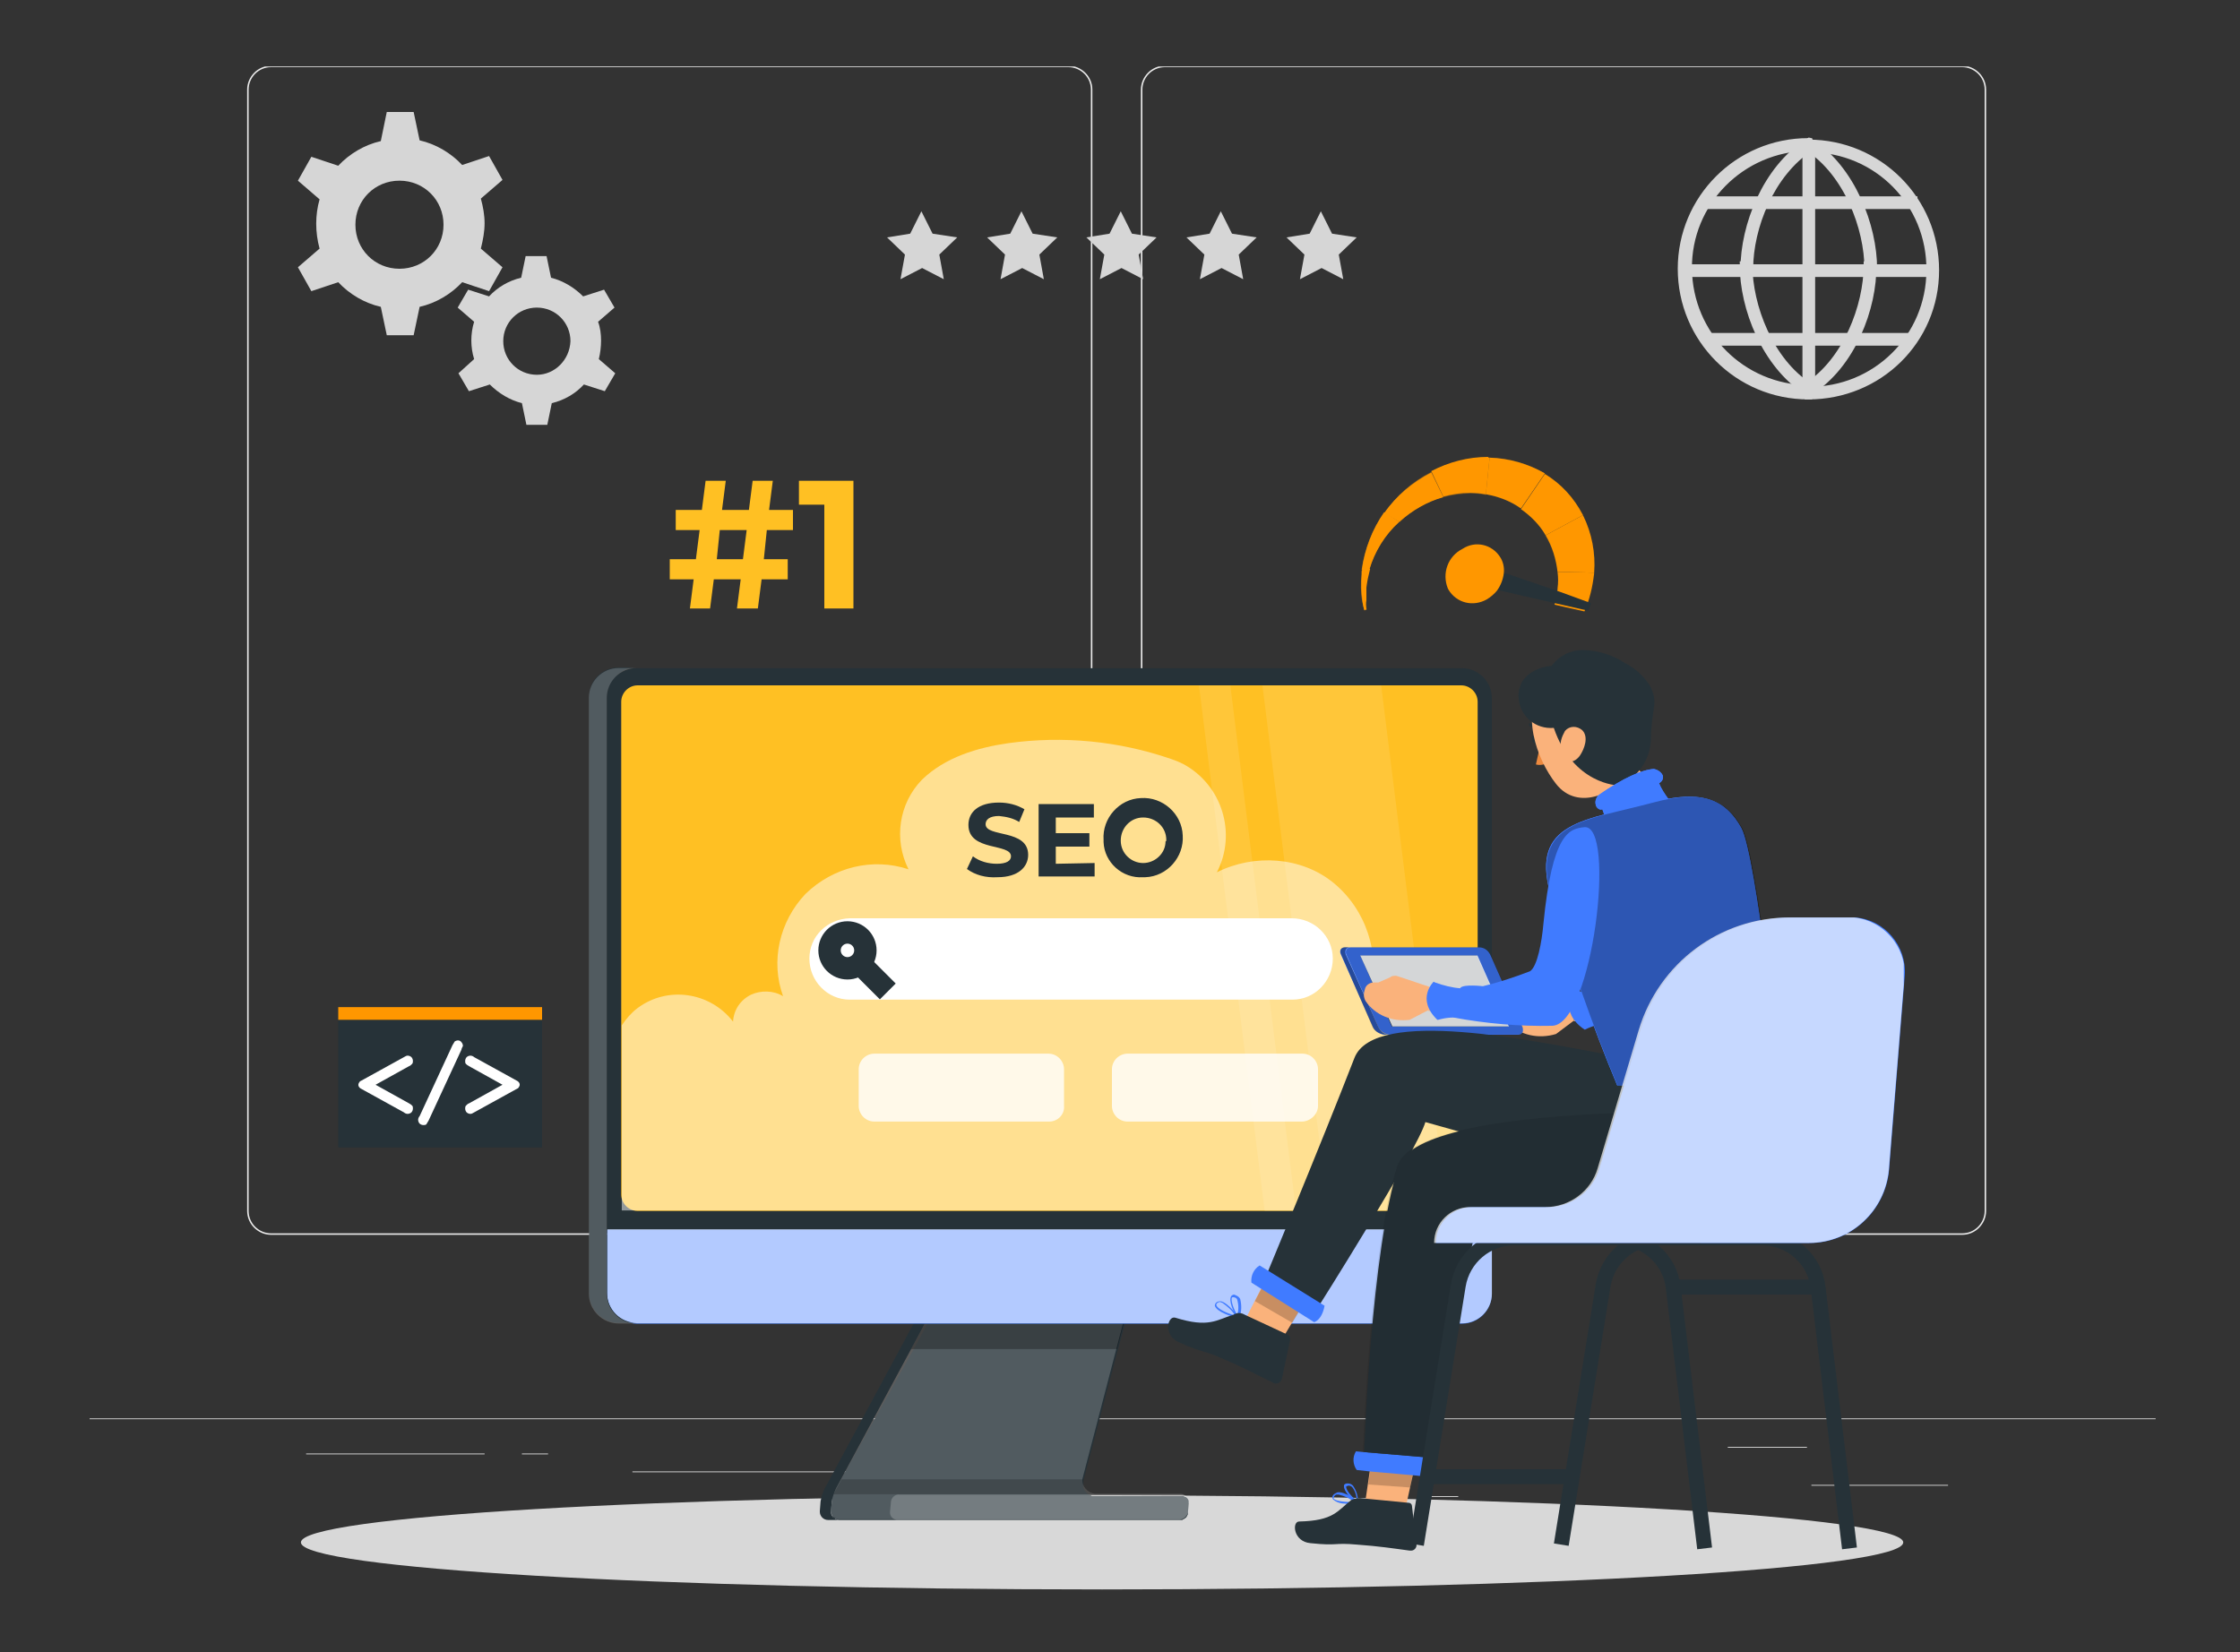 <?xml version="1.0" encoding="utf-8"?>
<!-- Generator: Adobe Illustrator 26.1.0, SVG Export Plug-In . SVG Version: 6.00 Build 0)  -->
<svg version="1.1" id="service-3" xmlns="http://www.w3.org/2000/svg" xmlns:xlink="http://www.w3.org/1999/xlink" x="0px" y="0px"
	 viewBox="0 0 300 221.3" style="enable-background:new 0 0 300 221.3;" xml:space="preserve">
<rect x="0" y="0" width="300" height="221.3" fill="#333333" stroke="none"/>
<style type="text/css">
	.st0{clip-path:url(#SVGID_00000078753870903524924380000001082361086104684463_);}
	.st1{fill:#EBEBEB;}
	.st2{clip-path:url(#SVGID_00000007396189740779274310000011339653719325835192_);}
	.st3{fill:none;stroke:#263238;stroke-width:3;stroke-miterlimit:10;}
	.st4{fill:none;stroke:#D6D6D6;stroke-miterlimit:10;}
	.st5{fill:#D6D6D6;}
	.st6{clip-path:url(#SVGID_00000063592566107966544160000011371426792663165109_);}
	.st7{fill:#D8D8D8;}
	.st8{clip-path:url(#SVGID_00000092426486106400645100000005558866405333629350_);}
	.st9{fill:#263238;}
	.st10{opacity:0.2;}
	.st11{clip-path:url(#SVGID_00000164473673680565014320000011349927254650252965_);}
	.st12{fill:#FFFFFF;}
	.st13{opacity:0.3;}
	.st14{clip-path:url(#SVGID_00000165219931191236591660000009773018849641656723_);}
	.st15{fill:#407BFF;}
	.st16{opacity:0.6;}
	.st17{clip-path:url(#SVGID_00000070096703916381766650000008299084713896846486_);}
	.st18{fill:#FFC023;}
	.st19{clip-path:url(#SVGID_00000039853953575006838360000014275071931403720379_);}
	.st20{opacity:0.5;}
	.st21{clip-path:url(#SVGID_00000029754759568609757870000003433898865657062570_);}
	.st22{opacity:0.1;}
	.st23{clip-path:url(#SVGID_00000150091928803379594290000002501614242993782971_);}
	.st24{clip-path:url(#SVGID_00000173875547991142049110000007242322160126367674_);}
	.st25{clip-path:url(#SVGID_00000073720132937938028460000004950983932815405485_);}
	.st26{opacity:0.8;}
	.st27{clip-path:url(#SVGID_00000000219616574083991100000011256003531131320506_);}
	.st28{clip-path:url(#SVGID_00000029019874235362664650000012208815652061052052_);}
	.st29{clip-path:url(#SVGID_00000024704887057254085770000001870057978890012816_);}
	.st30{fill:#FAB27B;}
	.st31{clip-path:url(#SVGID_00000176034532385949496990000010206271888668806072_);}
	.st32{opacity:0.4;}
	.st33{clip-path:url(#SVGID_00000044172017106879016770000018092066735719157124_);}
	.st34{clip-path:url(#SVGID_00000110452121831708793180000011199270652826536857_);}
	.st35{clip-path:url(#SVGID_00000068657258019670187380000002382376050941477518_);}
	.st36{clip-path:url(#SVGID_00000115484094454766185910000015959540073402569379_);}
	.st37{clip-path:url(#SVGID_00000083805418092607572490000006664583246621475498_);}
	.st38{clip-path:url(#SVGID_00000095332434633611083280000003566367187631372956_);}
	.st39{fill:#ED893E;}
	.st40{clip-path:url(#SVGID_00000091727883084185246880000000809068808413524615_);}
	.st41{fill:none;stroke:#263238;stroke-width:2;stroke-miterlimit:10;}
	.st42{opacity:0.7;}
	.st43{clip-path:url(#SVGID_00000155133566968217280960000010123068216953373062_);}
	.st44{clip-path:url(#SVGID_00000129896241249618992850000002508547269243535038_);}
	.st45{fill:#FF9700;}
	.st46{clip-path:url(#SVGID_00000018923688982434221120000015995631969169392033_);}
	.st47{clip-path:url(#SVGID_00000076599167018597393660000017190435741594104459_);}
	.st48{clip-path:url(#SVGID_00000170987906845090790490000006373814525710229437_);}
	.st49{clip-path:url(#SVGID_00000162325187965189138100000016231223784546048191_);}
	.st50{clip-path:url(#SVGID_00000157285352110383960370000012580797609234625689_);}
	.st51{clip-path:url(#SVGID_00000012448736948387712300000007789977927945891251_);}
	.st52{clip-path:url(#SVGID_00000026140709909980787480000004197876249401716916_);}
	.st53{clip-path:url(#SVGID_00000176741620844703689020000016156832669907443332_);}
</style>
<g>
	<defs>
		<rect id="SVGID_1_" x="12" y="8.9" width="276.7" height="204"/>
	</defs>
	<clipPath id="SVGID_00000055689114572136798850000009464187518860808090_">
		<use xlink:href="#SVGID_1_"  style="overflow:visible;"/>
	</clipPath>
	<g id="Group_348" style="clip-path:url(#SVGID_00000055689114572136798850000009464187518860808090_);">
		<rect id="Rectangle_1159" x="242.6" y="198.9" class="st1" width="18.3" height="0.1"/>
		<rect id="Rectangle_1160" x="190.5" y="200.4" class="st1" width="4.8" height="0.1"/>
		<rect id="Rectangle_1161" x="231.4" y="193.8" class="st1" width="10.6" height="0.1"/>
		<rect id="Rectangle_1162" x="41" y="194.7" class="st1" width="23.9" height="0.1"/>
		<rect id="Rectangle_1163" x="69.9" y="194.7" class="st1" width="3.5" height="0.1"/>
		<rect id="Rectangle_1164" x="84.7" y="197.1" class="st1" width="51.8" height="0.1"/>
		<g id="Group_259">
			<g>
				<defs>
					<rect id="SVGID_00000119814841557441809210000001789539583677326755_" x="12" y="8.9" width="276.7" height="204"/>
				</defs>
				<clipPath id="SVGID_00000016761996057206090460000007497245438633045648_">
					<use xlink:href="#SVGID_00000119814841557441809210000001789539583677326755_"  style="overflow:visible;"/>
				</clipPath>
				<g id="Group_258" style="clip-path:url(#SVGID_00000016761996057206090460000007497245438633045648_);">
					<path id="Path_576" class="st1" d="M143.1,165.4H36.3c-1.7,0-3.2-1.4-3.2-3.2V12c0-1.7,1.4-3.2,3.2-3.2h106.8
						c1.7,0,3.2,1.4,3.2,3.2v150.2C146.3,163.9,144.9,165.4,143.1,165.4 M36.3,9c-1.7,0-3,1.4-3,3v150.2c0,1.7,1.4,3,3,3h106.8
						c1.7,0,3-1.4,3-3V12c0-1.7-1.4-3-3-3H36.3z"/>
					<path id="Path_577" class="st1" d="M262.8,165.4H156c-1.7,0-3.2-1.4-3.2-3.2V12c0-1.7,1.4-3.2,3.2-3.2h106.8
						c1.7,0,3.2,1.4,3.2,3.2v150.2C266,163.9,264.6,165.4,262.8,165.4 M156,9c-1.7,0-3,1.4-3,3v150.2c0,1.7,1.4,3,3,3h106.8
						c1.7,0,3-1.4,3-3V12c0-1.7-1.4-3-3-3H156z"/>
					<rect id="Rectangle_1165" x="12" y="190" class="st1" width="276.7" height="0.1"/>
					<circle id="Ellipse_168" class="st3" cx="153.2" cy="130.6" r="2.4"/>
					<line id="Line_1" class="st3" x1="154.9" y1="132.3" x2="158.7" y2="136.2"/>
					<path id="Path_578" class="st4" d="M258.8,36c0,9.2-7.4,16.6-16.6,16.6c-9.2,0-16.6-7.4-16.6-16.6s7.4-16.6,16.6-16.6
						S258.8,26.9,258.8,36C258.8,36,258.8,36,258.8,36z"/>
					<path id="Path_579" class="st4" d="M242.2,53c-9.4,0-17-7.6-17-17s7.6-17,17-17v0.7c-9,0.1-16.2,7.4-16.1,16.3
						c0.1,8.9,7.2,16,16.1,16.1V53z"/>
					<path id="Path_580" class="st4" d="M242.2,53v-0.7c9,0.1,16.3-7.1,16.3-16.1c0.1-9-7.1-16.3-16.1-16.3c-0.1,0-0.2,0-0.2,0v-0.7
						c9.4,0,17,7.6,17,17S251.6,53,242.2,53C242.2,53,242.2,53,242.2,53L242.2,53z"/>
					<path id="Path_581" class="st4" d="M250.9,36h-0.7c0-5.5-2.8-12.9-8.1-16.3l0.4-0.6C248,22.7,250.9,30.3,250.9,36z"/>
					<path id="Path_582" class="st4" d="M242.4,52.4l-0.4-0.6c5.3-3.4,8.1-10.8,8.1-16.3h0.7C250.9,41.2,248,48.9,242.4,52.4z"/>
					<path id="Path_583" class="st4" d="M234.3,36h-0.7c0-5.7,2.9-13.3,8.5-16.9l0.4,0.6C237.1,23.2,234.3,30.5,234.3,36z"/>
					<path id="Path_584" class="st4" d="M242,52.4c-5.6-3.6-8.5-11.2-8.5-16.9h0.7c0,5.5,2.8,12.9,8.1,16.3L242,52.4z"/>
					<rect id="Rectangle_1166" x="241.9" y="19.4" class="st4" width="0.7" height="33.2"/>
					<rect id="Rectangle_1167" x="228.2" y="26.8" class="st4" width="28.1" height="0.7"/>
					<rect id="Rectangle_1168" x="225.7" y="35.9" class="st4" width="33.2" height="0.7"/>
					<rect id="Rectangle_1169" x="228.6" y="45.1" class="st4" width="27.3" height="0.7"/>
					<path id="Path_585" class="st5" d="M64.9,29.9c0-1.1-0.2-2.2-0.5-3.3l2.9-2.5l-1.8-3.2l-3.6,1.2c-1.5-1.6-3.5-2.8-5.7-3.3
						l-0.8-3.8h-3.6L51,18.9c-2.2,0.5-4.2,1.7-5.7,3.3l-3.6-1.2l-1.8,3.2l2.9,2.5c-0.6,2.1-0.6,4.4,0,6.6l-2.9,2.5l1.8,3.2l3.6-1.2
						c1.5,1.6,3.5,2.8,5.7,3.3l0.8,3.8h3.6l0.8-3.8c2.2-0.5,4.2-1.7,5.7-3.3l3.6,1.2l1.8-3.2l-2.9-2.5C64.7,32.1,64.9,31,64.9,29.9
						 M53.5,36c-3.3,0-5.9-2.6-5.9-5.9c0-3.3,2.6-5.9,5.9-5.9c3.3,0,5.9,2.6,5.9,5.9v0C59.4,33.4,56.8,36,53.5,36
						C53.5,36,53.5,36,53.5,36"/>
					<path id="Path_586" class="st5" d="M80.5,45.6c0-0.8-0.1-1.7-0.4-2.5l2.2-1.9l-1.4-2.4l-2.8,0.9c-1.2-1.2-2.7-2.1-4.3-2.5
						l-0.6-2.9h-2.8l-0.6,2.9c-1.7,0.4-3.2,1.3-4.3,2.5l-2.8-0.9l-1.4,2.4l2.2,1.9c-0.5,1.6-0.5,3.4,0,5L61.4,50l1.4,2.4l2.8-0.9
						c1.2,1.2,2.7,2.1,4.3,2.5l0.6,2.9h2.8l0.6-2.9c1.7-0.4,3.2-1.3,4.3-2.5l2.8,0.9l1.4-2.4l-2.2-1.9
						C80.4,47.3,80.5,46.4,80.5,45.6 M71.9,50.2c-2.5,0-4.5-2-4.5-4.5s2-4.5,4.5-4.5c2.5,0,4.5,2,4.5,4.5v0
						C76.3,48.2,74.3,50.2,71.9,50.2C71.9,50.2,71.9,50.2,71.9,50.2"/>
					<path id="Path_587" class="st5" d="M121.9,31.3l1.5-3l1.5,3l3.3,0.5l-2.4,2.3l0.6,3.3l-2.9-1.5l-2.9,1.5l0.6-3.3l-2.4-2.3
						L121.9,31.3z"/>
					<path id="Path_588" class="st5" d="M135.3,31.3l1.5-3l1.5,3l3.3,0.5l-2.4,2.3l0.6,3.3l-2.9-1.5l-2.9,1.5l0.6-3.3l-2.4-2.3
						L135.3,31.3z"/>
					<path id="Path_589" class="st5" d="M148.6,31.3l1.5-3l1.5,3l3.3,0.5l-2.4,2.3l0.6,3.3l-2.9-1.5l-2.9,1.5l0.6-3.3l-2.4-2.3
						L148.6,31.3z"/>
					<path id="Path_590" class="st5" d="M162,31.3l1.5-3l1.5,3l3.3,0.5l-2.4,2.3l0.6,3.3l-2.9-1.5l-2.9,1.5l0.6-3.3l-2.4-2.3
						L162,31.3z"/>
					<path id="Path_591" class="st5" d="M175.4,31.3l1.5-3l1.5,3l3.3,0.5l-2.4,2.3l0.6,3.3l-2.9-1.5l-2.9,1.5l0.6-3.3l-2.4-2.3
						L175.4,31.3z"/>
				</g>
			</g>
		</g>
		<g id="Group_261">
			<g>
				<defs>
					<rect id="SVGID_00000013884126475983952830000002443590441159360921_" x="12" y="8.9" width="276.7" height="204"/>
				</defs>
				<clipPath id="SVGID_00000002379766091327771250000000724836110874183558_">
					<use xlink:href="#SVGID_00000013884126475983952830000002443590441159360921_"  style="overflow:visible;"/>
				</clipPath>
				<g id="Group_260" style="clip-path:url(#SVGID_00000002379766091327771250000000724836110874183558_);">
					<path id="Path_592" class="st7" d="M254.9,206.6c0,3.5-48,6.3-107.3,6.3s-107.3-2.8-107.3-6.3c0-3.5,48-6.3,107.3-6.3
						S254.9,203.2,254.9,206.6"/>
				</g>
			</g>
		</g>
		<g id="Group_293">
			<g>
				<defs>
					<rect id="SVGID_00000095314930486647222480000013750104694968015772_" x="12" y="8.9" width="276.7" height="204"/>
				</defs>
				<clipPath id="SVGID_00000072989951784975534900000015027447780979793815_">
					<use xlink:href="#SVGID_00000095314930486647222480000013750104694968015772_"  style="overflow:visible;"/>
				</clipPath>
				<g id="Group_292" style="clip-path:url(#SVGID_00000072989951784975534900000015027447780979793815_);">
					<path id="Path_593" class="st9" d="M111.4,201.1l-0.1,1.3c0,0.2,0,0.3,0.1,0.5l0,0c0,0.1,0.1,0.1,0.1,0.2
						c0,0.1,0.1,0.1,0.1,0.2c0,0.1,0.1,0.1,0.2,0.1c0.2,0.1,0.4,0.2,0.6,0.2H158c0.1,0,0.2,0,0.3,0c0.1,0,0.1-0.1,0.2-0.1
						c0.2-0.1,0.3-0.2,0.4-0.3c0-0.1,0.1-0.1,0.1-0.2c0.1-0.1,0.1-0.3,0.1-0.4l0.1-1.2c0-0.2,0-0.4-0.1-0.6
						c-0.1-0.1-0.2-0.3-0.4-0.3c-0.1,0-0.1-0.1-0.2-0.1c-0.1,0-0.2,0-0.3,0h-11.3c-0.1,0-0.3,0-0.4,0h0c-0.1,0-0.1,0-0.2,0
						c0,0,0,0,0,0c0,0,0,0,0,0c-0.1,0-0.1,0-0.2-0.1c-0.1,0-0.1,0-0.2-0.1c-0.1,0-0.2-0.1-0.2-0.1c-0.1-0.1-0.2-0.1-0.2-0.2
						c0,0-0.1-0.1-0.1-0.1c0,0-0.1-0.1-0.1-0.1l0,0c0,0,0,0,0,0c0-0.1-0.1-0.1-0.1-0.2c0,0,0-0.1-0.1-0.1c0,0,0,0,0,0c0,0,0,0,0,0
						c0,0,0,0,0,0c0,0,0-0.1,0-0.1c0-0.1,0-0.1,0-0.2c0,0,0,0,0,0c0-0.1,0-0.1,0-0.2c0-0.1,0-0.1,0-0.2v0c0-0.1,0-0.1,0-0.2
						c0-0.1,0-0.1,0-0.2v0l4.5-17.1l0.9-3.3l0.7-2.6h-25.9l-1.4,2.6l-1.8,3.3L112,199.3c0,0.1-0.1,0.1-0.1,0.2c0,0,0,0,0,0
						c0,0.1-0.1,0.1-0.1,0.2c0,0.1-0.1,0.2-0.1,0.2c0,0.1,0,0.1-0.1,0.2C111.5,200.4,111.4,200.8,111.4,201.1"/>
					<g id="Group_264" transform="translate(107.669 179.907)" class="st10">
						<g id="Group_263">
							<g>
								<defs>
									<rect id="SVGID_00000124130593538162604090000005379504844660694453_" x="3.6" y="-5.1" width="48" height="28.8"/>
								</defs>
								<clipPath id="SVGID_00000132067302695438265180000018040654192169198770_">
									<use xlink:href="#SVGID_00000124130593538162604090000005379504844660694453_"  style="overflow:visible;"/>
								</clipPath>
								<g id="Group_262" style="clip-path:url(#SVGID_00000132067302695438265180000018040654192169198770_);">
									<path id="Path_594" class="st12" d="M51.6,21.3l-0.1,1.2c-0.1,0.6-0.6,1.1-1.2,1.1H4.7c-0.6,0-1.1-0.5-1.1-1.1
										c0,0,0-0.1,0-0.1l0.1-1.3c0-0.3,0.1-0.7,0.2-1c0.1-0.3,0.2-0.6,0.4-0.8L17.5-5.2h25.9l-6,23c0,0.1-0.1,0.3-0.1,0.4
										c-0.1,1,0.7,1.9,1.7,2c0.1,0,0.1,0,0.2,0h11.3c0.5,0,1,0.4,1,1C51.6,21.3,51.6,21.3,51.6,21.3"/>
								</g>
							</g>
						</g>
					</g>
					<path id="Path_595" class="st9" d="M110.5,199.3l13.2-24.5h1.5L112,199.3c-0.3,0.6-0.5,1.2-0.6,1.8l-0.1,1.3
						c-0.1,0.6,0.4,1.1,1,1.2c0,0,0.1,0,0.1,0h-1.5c-0.6,0-1.1-0.5-1.1-1.1c0,0,0-0.1,0-0.1l0.1-1.3
						C110,200.5,110.2,199.8,110.5,199.3"/>
					<g id="Group_267" transform="translate(119.318 179.905)" class="st13">
						<g id="Group_266">
							<g>
								<defs>
									<rect id="SVGID_00000147196302612110458200000009129679850295212946_" x="2.7" y="-5.1" width="29.1" height="5.9"/>
								</defs>
								<clipPath id="SVGID_00000088128856300431976780000000561439387909478274_">
									<use xlink:href="#SVGID_00000147196302612110458200000009129679850295212946_"  style="overflow:visible;"/>
								</clipPath>
								<g id="Group_265" style="clip-path:url(#SVGID_00000088128856300431976780000000561439387909478274_);">
									<path id="Path_596" d="M5.9-5.1h25.9l-1.5,5.9H2.7L5.9-5.1z"/>
								</g>
							</g>
						</g>
					</g>
					<path id="Path_597" class="st9" d="M81.3,93.5v71.2v8.6c0,2.2,1.8,4,4,4c0,0,0,0,0,0h110.5c2.2,0,4-1.8,4-4v-8.6V93.5
						c0-2.2-1.8-4-4-4c0,0,0,0,0,0H85.3c-0.9,0-1.8,0.3-2.5,0.8c-0.1,0.1-0.2,0.2-0.3,0.2c-0.3,0.2-0.5,0.5-0.7,0.8
						c-0.1,0.2-0.2,0.4-0.3,0.7C81.4,92.5,81.3,93,81.3,93.5"/>
					<path id="Path_598" class="st15" d="M199.8,164.7v8.6c0,2.2-1.8,4-4,4H85.3c-2.2,0-4-1.8-4-4v-8.6H199.8z"/>
					<g id="Group_270" transform="translate(75.112 168.958)" class="st16">
						<g id="Group_269">
							<g>
								<defs>
									<rect id="SVGID_00000099637510646855362800000013140629126703801518_" x="6.2" y="-4.3" width="118.5" height="12.7"/>
								</defs>
								<clipPath id="SVGID_00000173133088725828508080000006588647937137606792_">
									<use xlink:href="#SVGID_00000099637510646855362800000013140629126703801518_"  style="overflow:visible;"/>
								</clipPath>
								<g id="Group_268" style="clip-path:url(#SVGID_00000173133088725828508080000006588647937137606792_);">
									<path id="Path_599" class="st12" d="M124.7-4.3v8.6c0,2.2-1.8,4-4,4H10.2c-2.2,0-4-1.8-4-4v-8.6H124.7z"/>
								</g>
							</g>
						</g>
					</g>
					<path id="Path_600" class="st18" d="M85.4,162.2h110.3c1.2,0,2.2-1,2.2-2.2c0,0,0,0,0,0v-66c0-1.2-1-2.2-2.2-2.2H85.4
						c-1.2,0-2.2,1-2.2,2.2c0,0,0,0,0,0v66C83.2,161.2,84.2,162.2,85.4,162.2"/>
					<path id="Path_601" class="st9" d="M82.9,89.4h2.4c-2.2,0-4,1.8-4,4v79.8c0,2.2,1.8,4,4,4h-2.4c-2.2,0-4-1.8-4-4V93.5
						C78.8,91.2,80.6,89.4,82.9,89.4"/>
					<g id="Group_273" transform="translate(72.463 87.379)" class="st10">
						<g id="Group_272">
							<g>
								<defs>
									<rect id="SVGID_00000103242904390656405730000001293802502477343890_" x="6.4" y="2.1" width="6.5" height="87.9"/>
								</defs>
								<clipPath id="SVGID_00000098208218432676396100000017641899226386261403_">
									<use xlink:href="#SVGID_00000103242904390656405730000001293802502477343890_"  style="overflow:visible;"/>
								</clipPath>
								<g id="Group_271" style="clip-path:url(#SVGID_00000098208218432676396100000017641899226386261403_);">
									<path id="Path_602" class="st12" d="M10.4,2.1h2.4c-2.2,0-4,1.8-4,4v79.8c0,2.2,1.8,4,4,4h-2.4c-2.2,0-4-1.8-4-4V6.1
										C6.4,3.9,8.2,2.1,10.4,2.1"/>
								</g>
							</g>
						</g>
					</g>
					<g id="Group_276" transform="translate(77.075 97.839)" class="st20">
						<g id="Group_275">
							<g>
								<defs>
									<rect id="SVGID_00000145034847012762137430000002686271735885727935_" x="6" y="1.2" width="115.5" height="63.1"/>
								</defs>
								<clipPath id="SVGID_00000032624683449654262700000014073468060466414224_">
									<use xlink:href="#SVGID_00000145034847012762137430000002686271735885727935_"  style="overflow:visible;"/>
								</clipPath>
								<g id="Group_274" style="clip-path:url(#SVGID_00000032624683449654262700000014073468060466414224_);">
									<path id="Path_603" class="st12" d="M121.5,36c-2.8-0.5-7.3,1.3-8.2,4.1c0.2-1.7-0.6-3.4-2.1-4.3c-1.5-0.8-3.4-1.4-4.7-0.4
										c1.3-5.5-0.6-11.4-5-15c-4.3-3.5-10.6-3.9-15.6-1.4c2.7-5.2,0.7-11.7-4.5-14.5c-0.6-0.3-1.1-0.5-1.7-0.7
										c-7-2.4-14.4-3.1-21.7-2.1c-4.2,0.6-8.5,1.9-11.6,4.9c-3.1,3.2-3.8,8-1.8,12c-4.8-1.6-10.1-0.3-13.8,3.3
										c-3.5,3.7-4.7,9-3,13.7c-1.3-0.8-3-0.8-4.3-0.2c-1.4,0.7-2.3,2-2.4,3.6c-3.1-4-8.8-4.8-12.8-1.8c-0.8,0.6-1.5,1.4-2.1,2.3
										v24.8h114.8L121.5,36z"/>
								</g>
							</g>
						</g>
					</g>
					<path id="Path_604" class="st12" d="M173,133.9h-59.2c-3,0-5.4-2.5-5.4-5.5c0-3,2.4-5.3,5.4-5.4H173c3,0,5.5,2.4,5.5,5.4
						c0,3-2.4,5.5-5.4,5.5C173.1,133.9,173,133.9,173,133.9"/>
					<circle id="Ellipse_169" class="st3" cx="113.5" cy="127.3" r="2.4"/>
					<line id="Line_2" class="st3" x1="115.1" y1="129" x2="118.9" y2="132.8"/>
					<g id="Group_279" transform="translate(161.08 90.023)" class="st22">
						<g id="Group_278">
							<g>
								<defs>
									<rect id="SVGID_00000140003332448461307200000016078079740614057898_" x="-0.5" y="1.8" width="33.3" height="70.4"/>
								</defs>
								<clipPath id="SVGID_00000116919722190503808830000012192072281429195958_">
									<use xlink:href="#SVGID_00000140003332448461307200000016078079740614057898_"  style="overflow:visible;"/>
								</clipPath>
								<g id="Group_277" style="clip-path:url(#SVGID_00000116919722190503808830000012192072281429195958_);">
									<path id="Path_605" class="st12" d="M-0.5,1.8h4.2l8.8,70.4H8.3L-0.5,1.8z"/>
									<path id="Path_606" class="st12" d="M16.8,72.2L8,1.8h15.9l8.8,70.4H16.8z"/>
								</g>
							</g>
						</g>
					</g>
					<g id="Group_282" transform="translate(116.209 207.403)" class="st10">
						<g id="Group_281">
							<g>
								<defs>
									<rect id="SVGID_00000034778644310666811210000005094748385930664625_" x="3" y="-7.3" width="40.1" height="3.5"/>
								</defs>
								<clipPath id="SVGID_00000147930999093374820730000014116398352833904056_">
									<use xlink:href="#SVGID_00000034778644310666811210000005094748385930664625_"  style="overflow:visible;"/>
								</clipPath>
								<g id="Group_280" style="clip-path:url(#SVGID_00000147930999093374820730000014116398352833904056_);">
									<path id="Path_607" class="st12" d="M3.1-6.1L3-5C2.9-4.4,3.3-3.9,3.9-3.8c0,0,0.1,0,0.1,0h37.7c0.6,0,1.1-0.5,1.2-1.1
										l0.1-1.2c0.1-0.5-0.3-1-0.9-1.1c0,0-0.1,0-0.1,0H30.7c-0.1,0-0.3,0-0.4,0h-26C3.7-7.3,3.1-6.8,3.1-6.1"/>
								</g>
							</g>
						</g>
					</g>
					<g id="Group_285" transform="translate(108.016 205.253)" class="st10">
						<g id="Group_284">
							<g>
								<defs>
									<rect id="SVGID_00000094597203222231541210000004915800724829016999_" x="3.6" y="-7.1" width="34.9" height="2"/>
								</defs>
								<clipPath id="SVGID_00000053525252198149981640000006020232655901553063_">
									<use xlink:href="#SVGID_00000094597203222231541210000004915800724829016999_"  style="overflow:visible;"/>
								</clipPath>
								<g id="Group_283" style="clip-path:url(#SVGID_00000053525252198149981640000006020232655901553063_);">
									<path id="Path_608" d="M3.6-5.1h34.9c-0.9-0.2-1.6-1-1.5-2H4.7L3.6-5.1z"/>
								</g>
							</g>
						</g>
					</g>
					<path id="Path_609" class="st9" d="M129.5,116.4l0.8-1.7c0.9,0.7,2.1,1,3.2,1c1.3,0,1.9-0.4,1.9-1c0-1.8-5.7-0.6-5.7-4.2
						c0-1.7,1.3-3,4.1-3c1.2,0,2.4,0.3,3.4,0.9l-0.7,1.7c-0.8-0.5-1.7-0.7-2.7-0.8c-1.3,0-1.8,0.5-1.8,1.1c0,1.8,5.7,0.6,5.7,4.1
						c0,1.6-1.3,3-4.1,3C132,117.6,130.6,117.2,129.5,116.4"/>
					<path id="Path_610" class="st9" d="M146.6,115.6v1.8h-7.5v-9.7h7.4v1.8h-5.1v2.1h4.5v1.8h-4.5v2.3L146.6,115.6z"/>
					<path id="Path_611" class="st9" d="M147.8,112.5c-0.2-2.9,2.1-5.5,5-5.6c2.9-0.2,5.5,2.1,5.6,5c0.2,2.9-2.1,5.5-5,5.6
						c-0.1,0-0.2,0-0.3,0c-2.8,0.2-5.2-2-5.3-4.7C147.8,112.7,147.8,112.6,147.8,112.5 M156.2,112.5c0-1.7-1.4-3-3.1-3
						c-1.7,0-3,1.4-3,3.1c0,1.7,1.4,3,3,3c1.6,0,3-1.3,3-2.9C156.2,112.7,156.2,112.6,156.2,112.5"/>
					<g id="Group_288" transform="translate(111.705 143.331)" class="st26">
						<g id="Group_287">
							<g>
								<defs>
									<rect id="SVGID_00000008856853491509708330000013615676345814562178_" x="3.3" y="-2.3" width="27.6" height="9.2"/>
								</defs>
								<clipPath id="SVGID_00000004527908624260712370000015214047460042397615_">
									<use xlink:href="#SVGID_00000008856853491509708330000013615676345814562178_"  style="overflow:visible;"/>
								</clipPath>
								<g id="Group_286" style="clip-path:url(#SVGID_00000004527908624260712370000015214047460042397615_);">
									<path id="Path_612" class="st12" d="M28.8,6.9H5.4c-1.2,0-2.1-1-2.1-2.1c0,0,0,0,0,0v-4.9c0-1.2,1-2.1,2.1-2.1c0,0,0,0,0,0
										h23.3c1.2,0,2.1,1,2.1,2.1c0,0,0,0,0,0v4.9C30.9,5.9,30,6.9,28.8,6.9C28.8,6.9,28.8,6.9,28.8,6.9"/>
								</g>
							</g>
						</g>
					</g>
					<g id="Group_291" transform="translate(148.42 143.331)" class="st26">
						<g id="Group_290">
							<g>
								<defs>
									<rect id="SVGID_00000119081662245334114430000012399885923489287339_" x="0.5" y="-2.3" width="27.6" height="9.2"/>
								</defs>
								<clipPath id="SVGID_00000088122450093974412160000005580225660476737194_">
									<use xlink:href="#SVGID_00000119081662245334114430000012399885923489287339_"  style="overflow:visible;"/>
								</clipPath>
								<g id="Group_289" style="clip-path:url(#SVGID_00000088122450093974412160000005580225660476737194_);">
									<path id="Path_613" class="st12" d="M25.9,6.9H2.6c-1.2,0-2.1-1-2.1-2.1c0,0,0,0,0,0v-4.9c0-1.2,1-2.1,2.1-2.1c0,0,0,0,0,0
										h23.4c1.2,0,2.1,1,2.1,2.1c0,0,0,0,0,0v4.9C28.1,5.9,27.1,6.9,25.9,6.9"/>
								</g>
							</g>
						</g>
					</g>
				</g>
			</g>
		</g>
		<g id="Group_322">
			<g>
				<defs>
					<rect id="SVGID_00000087390263107190774820000002973475131794634426_" x="12" y="8.9" width="276.7" height="204"/>
				</defs>
				<clipPath id="SVGID_00000178200177079269896510000010797580676053230997_">
					<use xlink:href="#SVGID_00000087390263107190774820000002973475131794634426_"  style="overflow:visible;"/>
				</clipPath>
				<g id="Group_321" style="clip-path:url(#SVGID_00000178200177079269896510000010797580676053230997_);">
					<path id="Path_614" class="st30" d="M203.2,134.1l-0.6,0.1c-0.6,0.1-1,0.6-1.1,1.2l-0.1,0.4c-0.1,0.5,0.1,0.9,0.5,1.2
						c1.7,1.7,4.2,2.2,6.5,1.5l2.4-1.8l-0.4-3.2l-5-0.7c-0.3,0-0.6,0.1-0.8,0.3L203.2,134.1z"/>
					<path id="Path_615" class="st30" d="M210.8,136.8l6.6-0.3l-1-3.6l-6,0.7L210.8,136.8z"/>
					<path id="Path_616" class="st15" d="M214.7,132.9c-0.3,0.5-0.4,1.1-0.3,1.7c0.1,0.9,0.5,1.8,1.1,2.5c-1.1,0-2.2,0.3-3.2,0.8
						l-0.1,0c-3.5-2.4-1.5-5.2-1.5-5.2l0.2,0C212.2,132.9,213.5,133,214.7,132.9"/>
					<path id="Path_617" class="st15" d="M228.3,135.8c-4.5,0.9-9.2,1.3-13.8,1.3c-0.2-0.4-0.4-0.9-0.3-1.4c0-1,0.2-1.9,0.6-2.8
						c0.4-0.6,3-0.8,3-0.8c2.1-0.9,4.1-2,6.1-3.2c1-0.8,0.9-4.4,0.8-6.8c-1-12.9,1.3-13.8,3.3-14.4
						C232.2,106.5,233.7,134.6,228.3,135.8"/>
					<path id="Path_618" class="st15" d="M186.1,138.6h17.2c0.6,0,0.8-0.5,0.6-1l-4.3-9.7c-0.3-0.6-0.8-1-1.5-1h-17.2
						c-0.6,0-0.8,0.5-0.6,1l4.3,9.7C184.9,138.2,185.5,138.5,186.1,138.6"/>
					<g id="Group_296" transform="translate(182.44 127.976)" class="st10">
						<g id="Group_295">
							<g>
								<defs>
									<rect id="SVGID_00000119840088900700686940000018088635276376529087_" x="-2.2" y="-1.1" width="23.7" height="11.7"/>
								</defs>
								<clipPath id="SVGID_00000021821457171951226460000018064073448762656181_">
									<use xlink:href="#SVGID_00000119840088900700686940000018088635276376529087_"  style="overflow:visible;"/>
								</clipPath>
								<g id="Group_294" style="clip-path:url(#SVGID_00000021821457171951226460000018064073448762656181_);">
									<path id="Path_619" d="M3.7,10.6h17.2c0.6,0,0.8-0.5,0.6-1l-4.3-9.7c-0.3-0.6-0.8-1-1.5-1H-1.5c-0.6,0-0.8,0.5-0.6,1
										l4.3,9.7C2.5,10.2,3,10.6,3.7,10.6"/>
								</g>
							</g>
						</g>
					</g>
					<path id="Path_620" class="st15" d="M180.2,126.9h0.7c-0.6,0-0.8,0.5-0.6,1l4.3,9.7c0.3,0.6,0.8,1,1.5,1h-0.7
						c-0.6-0.1-1.2-0.4-1.5-1l-4.3-9.7C179.3,127.3,179.6,126.9,180.2,126.9"/>
					<g id="Group_299" transform="translate(181.634 127.976)" class="st32">
						<g id="Group_298">
							<g>
								<defs>
									<rect id="SVGID_00000145742039733598338710000013844264702447591099_" x="-2.1" y="-1.1" width="6.6" height="11.7"/>
								</defs>
								<clipPath id="SVGID_00000021832088804254472440000007864095008155749559_">
									<use xlink:href="#SVGID_00000145742039733598338710000013844264702447591099_"  style="overflow:visible;"/>
								</clipPath>
								<g id="Group_297" style="clip-path:url(#SVGID_00000021832088804254472440000007864095008155749559_);">
									<path id="Path_621" d="M-1.5-1.1h0.7c-0.6,0-0.8,0.5-0.6,1L3,9.6c0.3,0.6,0.8,1,1.5,1H3.7c-0.6-0.1-1.2-0.4-1.5-1L-2-0.1
										C-2.3-0.7-2-1.1-1.5-1.1"/>
								</g>
							</g>
						</g>
					</g>
					<path id="Path_622" class="st9" d="M186.4,137.5H202l-4.2-9.5h-15.6L186.4,137.5z"/>
					<g id="Group_302" transform="translate(184.576 129.185)" class="st26">
						<g id="Group_301">
							<g>
								<defs>
									<rect id="SVGID_00000011732014835128380470000009585964571485662899_" x="-2.4" y="-1.2" width="19.8" height="9.5"/>
								</defs>
								<clipPath id="SVGID_00000091734286111819592980000014979153727368552593_">
									<use xlink:href="#SVGID_00000011732014835128380470000009585964571485662899_"  style="overflow:visible;"/>
								</clipPath>
								<g id="Group_300" style="clip-path:url(#SVGID_00000091734286111819592980000014979153727368552593_);">
									<path id="Path_623" class="st12" d="M1.9,8.3h15.6l-4.2-9.5H-2.4L1.9,8.3z"/>
								</g>
							</g>
						</g>
					</g>
					<path id="Path_624" class="st9" d="M237.7,137.8c0,0,0.4,5.7,0.5,7.7c0.4,13.3-10.5,14.3-18.4,12.9l-28.9-8.1
						c-1.1,3.8-14.5,25-14.5,25l-7-4c0,0,7.3-17.5,12-29.6c2.7-6.9,24.6-2.1,32.6-0.7c2.4,0.7,2-3.2,2-3.2L237.7,137.8z"/>
					<path id="Path_625" class="st30" d="M174.4,174.9l-2.7,4.5l-5-2.5l2.6-5.1L174.4,174.9z"/>
					<path id="Path_626" class="st15" d="M164.1,176c-0.7-0.3-1.3-0.7-1.4-1.1c0-0.2,0.1-0.4,0.3-0.5c0.2-0.1,0.3-0.1,0.5-0.1
						c1,0.2,2.4,2.1,2.4,2.2c0,0,0,0.1,0,0.2c0,0-0.1,0.1-0.1,0.1C165.2,176.4,164.6,176.2,164.1,176 M163.7,174.5
						c-0.1,0-0.2-0.1-0.3-0.1c-0.1,0-0.2,0-0.3,0.1c-0.2,0.1-0.2,0.2-0.2,0.3c0.1,0.5,1.4,1.1,2.5,1.4
						C165,175.5,164.4,175,163.7,174.5"/>
					<path id="Path_627" class="st15" d="M165.8,176.5C165.7,176.5,165.7,176.5,165.8,176.5c-0.6-0.6-1.3-2.3-0.9-2.9
						c0.1-0.1,0.3-0.3,0.6-0.1c0.3,0.1,0.5,0.3,0.6,0.5c0.2,0.8,0.2,1.7-0.1,2.4C165.9,176.5,165.9,176.6,165.8,176.5
						C165.8,176.6,165.8,176.6,165.8,176.5 M165.4,173.8L165.4,173.8c-0.3-0.1-0.4,0-0.4,0c-0.2,0.3,0.2,1.6,0.7,2.3
						c0.2-0.6,0.2-1.3,0-2C165.7,174,165.6,173.9,165.4,173.8L165.4,173.8z"/>
					<path id="Path_628" class="st9" d="M166.7,176.1l5.8,2.7c0.2,0.1,0.3,0.3,0.3,0.6l-1.1,5.2c-0.1,0.5-0.5,0.8-1,0.7
						c-0.1,0-0.1,0-0.2-0.1c-2.1-1-3.9-2-6.5-3.1c-3.1-1.4-2.5-0.7-6.1-2.3c-2.2-1-1.5-3.6-0.5-3.3c4.5,1.4,5.5,0.3,7.8-0.4
						C165.7,175.8,166.2,175.8,166.7,176.1"/>
					<g id="Group_305" transform="translate(169.268 176.679)" class="st10">
						<g id="Group_304">
							<g>
								<defs>
									<rect id="SVGID_00000109727071069594010980000003236232770263526031_" x="-1.2" y="-4.9" width="6.3" height="5.4"/>
								</defs>
								<clipPath id="SVGID_00000032638430374699238450000000946594648877001874_">
									<use xlink:href="#SVGID_00000109727071069594010980000003236232770263526031_"  style="overflow:visible;"/>
								</clipPath>
								<g id="Group_303" style="clip-path:url(#SVGID_00000032638430374699238450000000946594648877001874_);">
									<path id="Path_629" d="M3.8,0.5l1.4-2.3L0.1-4.9l-1.3,2.5L3.8,0.5z"/>
								</g>
							</g>
						</g>
					</g>
					<path id="Path_630" class="st15" d="M177.4,174.9l-8.7-5.4c-0.8,0.5-1.2,1.4-1.1,2.3l8.4,5.3C175.9,177.1,177,177,177.4,174.9"
						/>
					<path id="Path_631" class="st30" d="M189.3,197.2l-1.1,5l-5.4-0.7l0.8-5.5L189.3,197.2z"/>
					<path id="Path_632" class="st15" d="M180.1,201.4c-0.6,0-1.2-0.2-1.6-0.6c-0.1-0.2-0.1-0.4,0.1-0.6c0.1-0.1,0.3-0.2,0.5-0.3
						c1-0.2,2.8,1.2,2.9,1.2c0,0,0.1,0.1,0.1,0.1c0,0.1-0.1,0.1-0.1,0.1C181.3,201.5,180.7,201.5,180.1,201.4 M179.3,200.2
						c-0.1,0-0.2,0-0.3,0c-0.1,0-0.2,0.1-0.3,0.2c-0.1,0.2-0.1,0.2-0.1,0.3c0.2,0.4,1.7,0.5,2.7,0.5
						C180.8,200.7,180.1,200.4,179.3,200.2"/>
					<path id="Path_633" class="st15" d="M181.8,201.4C181.8,201.4,181.8,201.4,181.8,201.4c-0.7-0.4-1.9-1.7-1.8-2.4
						c0-0.2,0.2-0.3,0.5-0.3c0.3,0,0.5,0.1,0.7,0.3c0.5,0.7,0.7,1.5,0.7,2.3C182,201.4,182,201.4,181.8,201.4
						C181.9,201.4,181.9,201.4,181.8,201.4 M180.7,199L180.7,199c-0.3,0-0.3,0.1-0.4,0.1c-0.1,0.4,0.7,1.4,1.4,1.9
						c0-0.6-0.2-1.3-0.6-1.8C181,199.1,180.8,199,180.7,199L180.7,199z"/>
					<path id="Path_634" class="st9" d="M182.5,200.7l6.2,0.6c0.2,0,0.4,0.2,0.4,0.4l0.6,5.1c0.1,0.5-0.3,0.9-0.7,0.9c0,0,0,0,0,0
						c-0.1,0-0.1,0-0.2,0c-2.2-0.3-4.2-0.6-7-0.8c-3.3-0.3-2.5,0.2-6.3-0.2c-2.3-0.2-2.5-2.9-1.5-2.9c4.6-0.1,5.1-1.4,7-2.9
						C181.5,200.7,182,200.6,182.5,200.7"/>
					<g id="Group_308" transform="translate(185.659 202.843)" class="st10">
						<g id="Group_307">
							<g>
								<defs>
									<rect id="SVGID_00000019678557955073224610000001388494750127442621_" x="-2.4" y="-6.9" width="6.1" height="3.3"/>
								</defs>
								<clipPath id="SVGID_00000097482239183913865600000004808038397067124356_">
									<use xlink:href="#SVGID_00000019678557955073224610000001388494750127442621_"  style="overflow:visible;"/>
								</clipPath>
								<g id="Group_306" style="clip-path:url(#SVGID_00000097482239183913865600000004808038397067124356_);">
									<path id="Path_635" d="M-2.4-4l5.6,0.4l0.4-2.1L-2-6.9L-2.4-4z"/>
								</g>
							</g>
						</g>
					</g>
					<path id="Path_636" class="st9" d="M190.9,195.2l-0.2,0.6l-8.3-0.7l0.1-0.6L190.9,195.2z"/>
					<path id="Path_637" class="st15" d="M191.2,197.8l-2-0.2l-5.7-0.5l-1.8-0.2c-0.5-0.7-0.6-1.7-0.1-2.5l1,0.1l8.3,0.7l0.6,0
						C192.2,197.2,191.2,197.8,191.2,197.8"/>
					<path id="Path_638" class="st9" d="M224.8,163.3c-7.5,0.7-24.7,0.9-27,0.6l-6.8,31.3l-8.3-0.7c0,0,0.9-27.1,4.6-38.3
						c3-9,50.2-7.1,50.2-7.1l0.2,2.5C237.8,160.4,233.3,162.5,224.8,163.3"/>
					<g id="Group_311" transform="translate(184.944 151.962)" class="st22">
						<g id="Group_310">
							<g>
								<defs>
									<rect id="SVGID_00000031887180743958898210000015472302001224265611_" x="-2.4" y="-3" width="55" height="46.2"/>
								</defs>
								<clipPath id="SVGID_00000060729147284891778320000002220763654402475672_">
									<use xlink:href="#SVGID_00000031887180743958898210000015472302001224265611_"  style="overflow:visible;"/>
								</clipPath>
								<g id="Group_309" style="clip-path:url(#SVGID_00000060729147284891778320000002220763654402475672_);">
									<path id="Path_639" d="M39.8,11.3c-7.5,0.7-24.7,0.9-27,0.6L5.9,43.2l-8.3-0.7c0,0,0.9-27.1,4.6-38.3
										c3-9,50.2-7.1,50.2-7.1l0.2,2.5C52.9,8.5,48.4,10.6,39.8,11.3"/>
								</g>
							</g>
						</g>
					</g>
					<path id="Path_640" class="st9" d="M187,159.5c0,0,0-0.1,0-0.2L187,159.5L187,159.5z"/>
					<path id="Path_641" class="st9" d="M187.5,155.5l-0.1,0.6C187.5,155.9,187.5,155.7,187.5,155.5"/>
					<path id="Path_642" class="st30" d="M214,106.6l2.3,3.4l5.2-4.4l-3.2-4L214,106.6z"/>
					<g id="Group_314" transform="translate(219.034 103.648)" class="st10">
						<g id="Group_313">
							<g>
								<defs>
									<rect id="SVGID_00000170256338434021166950000014102791771081102496_" x="-5" y="0.8" width="1.8" height="3.7"/>
								</defs>
								<clipPath id="SVGID_00000075866503103461977770000016584113253839068042_">
									<use xlink:href="#SVGID_00000170256338434021166950000014102791771081102496_"  style="overflow:visible;"/>
								</clipPath>
								<g id="Group_312" style="clip-path:url(#SVGID_00000075866503103461977770000016584113253839068042_);">
									<path id="Path_643" d="M-3.9,4.5c0.6-1.1,0.8-2.5,0.5-3.7l-0.9,1.2l-0.8,1L-3.9,4.5z"/>
								</g>
							</g>
						</g>
					</g>
					<path id="Path_644" class="st9" d="M205.2,99.2c0.1,0.3,0.4,0.5,0.6,0.5c0.2-0.1,0.3-0.4,0.2-0.7c-0.1-0.3-0.4-0.5-0.6-0.5
						C205.1,98.5,205.1,98.9,205.2,99.2"/>
					<path id="Path_645" class="st39" d="M206.4,99.3l-0.7,3.1c0.8,0.2,1.5-0.1,2.1-0.6L206.4,99.3z"/>
					<path id="Path_646" class="st9" d="M204.8,96.9c0.1,0,0.1,0,0.2,0c0.4,0.2,0.9,0.1,1.3-0.1c0.1-0.1,0.2,0,0.2,0c0,0,0,0,0,0
						c0.1,0.1,0,0.2,0,0.3c-0.5,0.3-1.1,0.4-1.6,0.2C204.8,97.2,204.7,97.1,204.8,96.9L204.8,96.9C204.8,97,204.8,96.9,204.8,96.9"
						/>
					<path id="Path_647" class="st30" d="M217.4,93.5c1.7,4.3,2.5,6.1,1.3,9.2c-2.2,3.7-7.4,6-10.3,2.3c-2.6-3.3-4.9-9.7-1.6-13.4
						c2.3-2.6,6.3-2.9,9-0.5C216.5,91.8,217.1,92.6,217.4,93.5"/>
					<path id="Path_648" class="st9" d="M221.5,94.8c-0.2,1.4-0.4,2.9-0.4,4.3c-0.1,2.7-1.8,5.2-4.4,6.1l0,0c0,0-6-0.1-8.6-7.7
						c-2.4,0.2-4.5-1.5-4.7-3.9c-0.1-0.6,0-1.1,0.2-1.7c0.5-1.6,2.5-2.6,4.2-2.7c1.1-1.5,2.9-2.3,4.7-2.1c1.8,0.1,3.6,0.7,5.1,1.7
						c1.4,0.7,2.6,1.8,3.4,3.1C221.5,92.9,221.7,93.8,221.5,94.8"/>
					<path id="Path_649" class="st30" d="M209.3,98.5c-0.4,0.9-0.4,1.8-0.1,2.7c0.5,1.2,1.7,1,2.4,0c0.6-0.9,1.2-2.5,0.3-3.4
						c-0.7-0.6-1.7-0.6-2.3,0.1C209.5,98.1,209.4,98.3,209.3,98.5"/>
					<path id="Path_650" class="st15" d="M221.5,103c-1.6,0.1-4.1,1.2-7.4,3.5c-0.3,0.3-0.5,0.8-0.4,1.2c0,0.4,0.5,0.9,0.9,0.7
						c0.2,0.5,0.4,1.2,0.6,1.7c1-0.5,2.1-1,3.2-1.3c1.7-0.7,3.3-1.2,5.1-1.7c-0.5-0.7-1-1.4-1.3-2.2c0.4-0.2,0.6-0.6,0.5-1
						C222.5,103.4,222,103.1,221.5,103"/>
					<path id="Path_651" class="st15" d="M221.5,103c-1.6,0.1-4.1,1.2-7.4,3.5c-0.3,0.3-0.5,0.8-0.4,1.2c0,0.4,0.5,0.9,0.9,0.7
						c0.2,0.5,0.4,1.2,0.6,1.7c1-0.5,2.1-1,3.2-1.3c1.7-0.7,3.3-1.2,5.1-1.7c-0.5-0.7-1-1.4-1.3-2.2c0.4-0.2,0.6-0.6,0.5-1
						C222.5,103.4,222,103.1,221.5,103"/>
					<path id="Path_652" class="st15" d="M216.6,145.4c-3.5-8.4-6.5-17-9-25.8c-2.6-9.6,4.8-9.7,13.6-12.1c7-1.9,10-0.2,12,3.4
						c2,3.6,5.2,33.7,5.2,33.7L216.6,145.4z"/>
					<path id="Path_653" class="st15" d="M216.6,145.4c-3.5-8.4-6.5-17-9-25.8c-2.6-9.6,4.8-9.7,13.6-12.1c7-1.9,10-0.2,12,3.4
						c2,3.6,5.2,33.7,5.2,33.7L216.6,145.4z"/>
					<g id="Group_317" transform="translate(211.638 106.118)" class="st13">
						<g id="Group_316">
							<g>
								<defs>
									<rect id="SVGID_00000032644398179554876970000012206007674604139680_" x="-4.5" y="0.6" width="31.4" height="38.7"/>
								</defs>
								<clipPath id="SVGID_00000171677805257724674820000009873410080208620162_">
									<use xlink:href="#SVGID_00000032644398179554876970000012206007674604139680_"  style="overflow:visible;"/>
								</clipPath>
								<g id="Group_315" style="clip-path:url(#SVGID_00000171677805257724674820000009873410080208620162_);">
									<path id="Path_654" d="M5,39.3c-3.5-8.4-6.5-17-9-25.8C-6.5,3.9,0.8,3.8,9.7,1.4c7-1.9,10-0.2,12,3.4s5.2,33.7,5.2,33.7
										L5,39.3z"/>
								</g>
							</g>
						</g>
					</g>
					<path id="Path_655" class="st30" d="M184.6,131.6l-0.6,0c-0.6,0-1.1,0.4-1.2,0.9l-0.1,0.4c-0.1,0.4,0,0.9,0.2,1.2
						c1.3,1.9,3.6,2.8,5.9,2.5l2.5-1.3l0.2-3.1l-4.5-1.5c-0.3,0-0.6,0-0.8,0.2L184.6,131.6z"/>
					<path id="Path_656" class="st30" d="M191.3,135.4l6.3,0.8l-0.4-3.6l-5.8-0.3L191.3,135.4z"/>
					<path id="Path_657" class="st15" d="M195.7,132.4c-0.3,0.4-0.5,1-0.5,1.5c0,0.9,0.2,1.8,0.6,2.5c-1.1-0.2-2.1-0.1-3.2,0.2
						l-0.1,0c-2.9-2.8-0.5-5.1-0.5-5.1l0.2,0.1C193.3,132,194.5,132.3,195.7,132.4"/>
					<path id="Path_658" class="st15" d="M207.9,137.4c-4.4,0.1-8.9-0.3-13.2-1.1c-0.2-0.4-0.2-0.9-0.1-1.4c0.1-0.9,0.5-1.8,1-2.6
						c0.5-0.5,3-0.2,3-0.2c2.1-0.5,4.2-1.2,6.3-2c1-0.6,1.6-4,1.8-6.3c1.2-12.3,3.5-12.8,5.5-13
						C216.5,110.4,213.3,137.2,207.9,137.4"/>
					<path id="Path_659" class="st41" d="M189.7,206.9l5.6-34.7c0.6-3.7,3.8-6.4,7.5-6.4h13.8c3.8,0,7.1,2.9,7.5,6.7l4.2,34.9"/>
					<path id="Path_660" class="st41" d="M209.1,206.9l5.6-34.7c0.6-3.7,3.8-6.4,7.5-6.4H236c3.8,0,7.1,2.9,7.5,6.7l4.2,34.9"/>
					<line id="Line_3" class="st41" x1="191.2" y1="197.8" x2="210.2" y2="197.8"/>
					<line id="Line_4" class="st41" x1="224.2" y1="172.4" x2="243.8" y2="172.4"/>
					<path id="Path_661" class="st15" d="M227.8,166.5h14.5c5.6,0,10.2-4.3,10.7-9.8l2.1-26c0.3-4-2.7-7.5-6.6-7.8
						c-0.2,0-0.4,0-0.6,0h-8c-9.3,0-17.5,6.1-20.2,15.1l-5.5,18.5c-0.9,3.1-3.8,5.2-7,5.2h-10.1c-2.6,0-4.8,2.1-4.8,4.8L227.8,166.5
						L227.8,166.5z"/>
					<g id="Group_320" transform="translate(195.268 123.685)" class="st42">
						<g id="Group_319">
							<g>
								<defs>
									<rect id="SVGID_00000053507109622536210720000002459207666899741622_" x="-3.2" y="-0.8" width="62.9" height="43.6"/>
								</defs>
								<clipPath id="SVGID_00000104671309191989236780000005314708212745721791_">
									<use xlink:href="#SVGID_00000053507109622536210720000002459207666899741622_"  style="overflow:visible;"/>
								</clipPath>
								<g id="Group_318" style="clip-path:url(#SVGID_00000104671309191989236780000005314708212745721791_);">
									<path id="Path_662" class="st12" d="M32.5,42.8H47c5.6,0,10.2-4.3,10.7-9.8l2.1-26C60,3.1,57-0.4,53-0.8
										c-0.2,0-0.4,0-0.6,0h-8c-9.3,0-17.5,6.1-20.2,15.1l-5.5,18.5c-0.9,3.1-3.8,5.2-7,5.2H1.6c-2.6,0-4.8,2.1-4.8,4.8L32.5,42.8
										L32.5,42.8z"/>
								</g>
							</g>
						</g>
					</g>
				</g>
			</g>
		</g>
		<g id="Group_345">
			<g>
				<defs>
					<rect id="SVGID_00000039126753331341447200000012574015181178132398_" x="12" y="8.9" width="276.7" height="204"/>
				</defs>
				<clipPath id="SVGID_00000160175045728023771630000016281769823165557403_">
					<use xlink:href="#SVGID_00000039126753331341447200000012574015181178132398_"  style="overflow:visible;"/>
				</clipPath>
				<g id="Group_344" style="clip-path:url(#SVGID_00000160175045728023771630000016281769823165557403_);">
					<path id="Path_663" class="st45" d="M213.5,76.9L213.5,76.9L213.5,76.9C213.5,76.9,213.5,76.9,213.5,76.9"/>
					<path id="Path_664" class="st45" d="M187.4,69.9c-1.9,1.7-3.3,4-4,6.4l-1,0c0.4-2.8,1.4-5.4,3-7.7L187.4,69.9z"/>
					<g id="Group_325" transform="translate(184.752 64.839)" class="st16">
						<g id="Group_324">
							<g>
								<defs>
									<rect id="SVGID_00000160158748102259672550000015517122927188400804_" x="-2.4" y="3.8" width="5" height="7.7"/>
								</defs>
								<clipPath id="SVGID_00000180333607601112567350000015840462376009701299_">
									<use xlink:href="#SVGID_00000160158748102259672550000015517122927188400804_"  style="overflow:visible;"/>
								</clipPath>
								<g id="Group_323" style="clip-path:url(#SVGID_00000180333607601112567350000015840462376009701299_);">
									<path id="Path_665" class="st45" d="M2.6,5.1c-1.9,1.7-3.3,4-4,6.4l-1,0C-2,8.7-1,6.1,0.6,3.8L2.6,5.1z"/>
								</g>
							</g>
						</g>
					</g>
					<path id="Path_666" class="st45" d="M193.3,66.6c-2.2,0.6-4.2,1.8-5.9,3.3l-2-1.2c1.6-2.3,3.8-4.1,6.3-5.4L193.3,66.6z"/>
					<g id="Group_328" transform="translate(188.035 58.941)" class="st20">
						<g id="Group_327">
							<g>
								<defs>
									<rect id="SVGID_00000170260337791490898800000011197193845541461160_" x="-2.6" y="4.3" width="7.9" height="6.7"/>
								</defs>
								<clipPath id="SVGID_00000150077246405019011790000016551290950424673207_">
									<use xlink:href="#SVGID_00000170260337791490898800000011197193845541461160_"  style="overflow:visible;"/>
								</clipPath>
								<g id="Group_326" style="clip-path:url(#SVGID_00000150077246405019011790000016551290950424673207_);">
									<path id="Path_667" class="st45" d="M5.2,7.6C3,8.3,1,9.4-0.6,11l-2-1.2C-1,7.4,1.1,5.6,3.6,4.3L5.2,7.6z"/>
								</g>
							</g>
						</g>
					</g>
					<path id="Path_668" class="st45" d="M199.5,61.3l-0.5,4.9c-0.7-0.1-1.4-0.2-2.1-0.2c-1.2,0-2.4,0.2-3.6,0.5l-1.6-3.4
						c2.3-1.2,4.9-1.9,7.6-1.9C199.3,61.3,199.4,61.3,199.5,61.3"/>
					<g id="Group_331" transform="translate(194.825 56.906)" class="st32">
						<g id="Group_330">
							<g>
								<defs>
									<rect id="SVGID_00000163048905287196576510000010079433997543826853_" x="-3.2" y="4.4" width="7.8" height="5.3"/>
								</defs>
								<clipPath id="SVGID_00000070113953526866961640000000402126245138419328_">
									<use xlink:href="#SVGID_00000163048905287196576510000010079433997543826853_"  style="overflow:visible;"/>
								</clipPath>
								<g id="Group_329" style="clip-path:url(#SVGID_00000070113953526866961640000000402126245138419328_);">
									<path id="Path_669" class="st45" d="M4.7,4.4L4.2,9.4C3.5,9.2,2.7,9.2,2,9.2c-1.2,0-2.4,0.2-3.6,0.5l-1.6-3.4
										c2.3-1.2,4.9-1.9,7.6-1.9C4.5,4.4,4.6,4.4,4.7,4.4"/>
								</g>
							</g>
						</g>
					</g>
					<path id="Path_670" class="st45" d="M206.9,63.4l-3.2,4.7c-1.4-1-3-1.6-4.7-1.9l0.5-4.9C202.1,61.4,204.6,62.1,206.9,63.4"/>
					<g id="Group_334" transform="translate(202.766 56.908)" class="st13">
						<g id="Group_333">
							<g>
								<defs>
									<rect id="SVGID_00000163794876946789671960000015677276423574457006_" x="-3.8" y="4.4" width="7.9" height="6.8"/>
								</defs>
								<clipPath id="SVGID_00000097490077847052746330000011700612829998474686_">
									<use xlink:href="#SVGID_00000163794876946789671960000015677276423574457006_"  style="overflow:visible;"/>
								</clipPath>
								<g id="Group_332" style="clip-path:url(#SVGID_00000097490077847052746330000011700612829998474686_);">
									<path id="Path_671" class="st45" d="M4.1,6.5l-3.2,4.7c-1.4-1-3-1.6-4.7-1.9l0.5-4.9C-0.7,4.4,1.9,5.2,4.1,6.5"/>
								</g>
							</g>
						</g>
					</g>
					<path id="Path_672" class="st45" d="M212,69l-5,2.7c-0.8-1.4-2-2.6-3.3-3.5l3.2-4.7C209.1,64.8,210.8,66.7,212,69"/>
					<g id="Group_337" transform="translate(207.829 59.185)" class="st10">
						<g id="Group_336">
							<g>
								<defs>
									<rect id="SVGID_00000080915483840176747140000004962032985387507861_" x="-4.2" y="4.2" width="8.3" height="8.3"/>
								</defs>
								<clipPath id="SVGID_00000169521165770038064180000003215866484685805989_">
									<use xlink:href="#SVGID_00000080915483840176747140000004962032985387507861_"  style="overflow:visible;"/>
								</clipPath>
								<g id="Group_335" style="clip-path:url(#SVGID_00000169521165770038064180000003215866484685805989_);">
									<path id="Path_673" class="st45" d="M4.2,9.8l-5,2.7c-0.8-1.4-2-2.6-3.3-3.5L-1,4.2C1.2,5.6,3,7.5,4.2,9.8"/>
								</g>
							</g>
						</g>
					</g>
					<path id="Path_674" class="st45" d="M213.5,76.7l-4.9-0.1c-0.2-1.7-0.7-3.4-1.6-4.9l5-2.7C213.2,71.4,213.7,74.1,213.5,76.7"/>
					<g id="Group_340" transform="translate(211.415 65.231)" class="st22">
						<g id="Group_339">
							<g>
								<defs>
									<rect id="SVGID_00000031190830706512815180000013879168487566134659_" x="-4.5" y="3.8" width="6.6" height="7.7"/>
								</defs>
								<clipPath id="SVGID_00000075158365651519652290000008658617558120900767_">
									<use xlink:href="#SVGID_00000031190830706512815180000013879168487566134659_"  style="overflow:visible;"/>
								</clipPath>
								<g id="Group_338" style="clip-path:url(#SVGID_00000075158365651519652290000008658617558120900767_);">
									<path id="Path_675" class="st45" d="M2.1,11.5l-4.9-0.1C-3,9.7-3.6,8-4.5,6.5l5-2.7C1.8,6.2,2.3,8.8,2.1,11.5"/>
								</g>
							</g>
						</g>
					</g>
					<path id="Path_676" class="st45" d="M213.5,76.8C213.5,76.9,213.5,76.9,213.5,76.8c-0.2,1.8-0.6,3.5-1.3,5.1l-4-0.9l0.3-1.5
						c0-0.2,0.1-0.4,0.1-0.6l0,0l0-0.1l0,0c0.1-0.7,0.1-1.4,0-2.2l4.9,0.1C213.5,76.7,213.5,76.8,213.5,76.8
						C213.5,76.8,213.5,76.8,213.5,76.8"/>
					<path id="Path_677" class="st45" d="M183,81.6l-0.3,0.1c-0.1-0.4-0.2-0.8-0.2-1.2c-0.2-1.2-0.2-2.4-0.1-3.6l0,0l0-0.1
						c0,0,0,0,0-0.1c0-0.2,0-0.3,0.1-0.5l1,0c-0.2,0.8-0.4,1.6-0.5,2.5c0,0,0,0,0,0.1c0,0,0,0,0,0.1c0,0.5,0,1,0,1.5
						C182.9,80.8,182.9,81.2,183,81.6"/>
					<g id="Group_343" transform="translate(184.631 73.166)" class="st42">
						<g id="Group_342">
							<g>
								<defs>
									<rect id="SVGID_00000168113668828467343260000001585234913948542608_" x="-2.4" y="3.2" width="1.1" height="5.4"/>
								</defs>
								<clipPath id="SVGID_00000169529946031963231750000016380857630602605221_">
									<use xlink:href="#SVGID_00000168113668828467343260000001585234913948542608_"  style="overflow:visible;"/>
								</clipPath>
								<g id="Group_341" style="clip-path:url(#SVGID_00000169529946031963231750000016380857630602605221_);">
									<path id="Path_678" class="st45" d="M-1.6,8.5l-0.3,0.1C-2,8.1-2.1,7.8-2.2,7.4c-0.2-1.2-0.2-2.4-0.1-3.6l0,0l0-0.1
										c0,0,0,0,0-0.1c0-0.2,0-0.3,0.1-0.5l1,0C-1.5,4-1.6,4.8-1.7,5.6c0,0,0,0,0,0.1c0,0,0,0,0,0.1c0,0.5,0,1,0,1.5
										C-1.7,7.6-1.7,8-1.6,8.5"/>
								</g>
							</g>
						</g>
					</g>
					<path id="Path_679" class="st9" d="M213.1,80.8l-0.4,1l-0.9-0.2l-7.9-1.8l-3.4-0.8c0.2-0.3,0.4-0.6,0.6-1
						c0.2-0.4,0.3-0.9,0.3-1.3l7.6,2.6l0,0L213.1,80.8z"/>
					<path id="Path_680" class="st9" d="M201.4,76.8c-0.1,0.8-0.4,1.6-0.9,2.3l-3.1-0.7l1-2.6L201.4,76.8z"/>
					<path id="Path_681" class="st45" d="M201.4,76.8c-0.1,0.8-0.4,1.6-0.9,2.3c-0.4,0.5-0.9,0.9-1.4,1.2c-1.8,1-4,0.5-5.1-1.3
						c0-0.1-0.1-0.1-0.1-0.2c-0.8-2,0-4.3,2-5.3c1.7-1.1,3.9-0.6,5,1.1C201.3,75.2,201.5,76,201.4,76.8"/>
				</g>
			</g>
		</g>
		<path id="Path_682" class="st18" d="M102.3,74.9h3.2v2.7H102l-0.5,3.9h-2.8l0.5-3.9h-3.6l-0.5,3.9h-2.7l0.5-3.9h-3.2v-2.7h3.5
			l0.5-3.9h-3.2v-2.7h3.5l0.5-3.9h2.7l-0.5,3.9h3.6l0.5-3.9h2.7l-0.5,3.9h3.2l0,2.7h-3.5L102.3,74.9z M99.5,74.9L100,71h-3.6
			L96,74.9H99.5z"/>
		<path id="Path_683" class="st18" d="M114.3,64.4v17.1h-3.9V67.6h-3.4v-3.2L114.3,64.4z"/>
		<rect id="Rectangle_1201" x="45.3" y="134.9" class="st9" width="27.3" height="18.8"/>
		<rect id="Rectangle_1202" x="45.3" y="134.9" class="st45" width="27.3" height="1.7"/>
		<g id="Group_347">
			<g>
				<defs>
					<rect id="SVGID_00000178921263187159118760000001239460664483918739_" x="12" y="8.9" width="276.7" height="204"/>
				</defs>
				<clipPath id="SVGID_00000004518363946349827890000016167161132713696128_">
					<use xlink:href="#SVGID_00000178921263187159118760000001239460664483918739_"  style="overflow:visible;"/>
				</clipPath>
				<g id="Group_346" style="clip-path:url(#SVGID_00000004518363946349827890000016167161132713696128_);">
					<path id="Path_684" class="st12" d="M50.3,145.3l4.5,2.5c0.2,0.1,0.3,0.2,0.4,0.3c0.1,0.1,0.1,0.2,0.1,0.4
						c0,0.2-0.1,0.4-0.2,0.5c-0.1,0.1-0.3,0.2-0.5,0.2c-0.2,0-0.4-0.1-0.5-0.2l-5.8-3.2c-0.3-0.2-0.4-0.5-0.2-0.8
						c0.1-0.1,0.1-0.2,0.2-0.2l5.8-3.2c0.2-0.1,0.3-0.2,0.5-0.2c0.2,0,0.4,0.1,0.5,0.2c0.1,0.1,0.2,0.3,0.2,0.5c0,0.1,0,0.3-0.1,0.4
						c-0.1,0.1-0.3,0.3-0.4,0.3L50.3,145.3z"/>
					<path id="Path_685" class="st12" d="M61.8,140.6l-4.4,9.5c-0.1,0.2-0.2,0.3-0.3,0.5c-0.1,0.1-0.3,0.1-0.4,0.1
						c-0.2,0-0.4-0.1-0.5-0.2c-0.1-0.1-0.2-0.3-0.2-0.5c0-0.2,0.1-0.4,0.2-0.5l4.4-9.5c0.1-0.2,0.2-0.3,0.3-0.5
						c0.3-0.2,0.7-0.2,0.9,0.1c0.1,0.1,0.2,0.3,0.2,0.5C61.9,140.3,61.8,140.5,61.8,140.6"/>
					<path id="Path_686" class="st12" d="M67.3,145.3l-4.5-2.5c-0.2-0.1-0.3-0.2-0.4-0.3c-0.1-0.1-0.1-0.2-0.1-0.4
						c0-0.2,0.1-0.4,0.2-0.5c0.1-0.1,0.3-0.2,0.5-0.2c0.2,0,0.4,0.1,0.5,0.2l5.8,3.2c0.3,0.2,0.4,0.5,0.2,0.8
						c-0.1,0.1-0.1,0.2-0.2,0.2l-5.8,3.2c-0.2,0.1-0.3,0.2-0.5,0.2c-0.2,0-0.4-0.1-0.5-0.2c-0.1-0.1-0.2-0.3-0.2-0.5
						c0-0.1,0-0.3,0.1-0.4c0.1-0.1,0.3-0.3,0.4-0.3L67.3,145.3z"/>
				</g>
			</g>
		</g>
	</g>
</g>
</svg>
